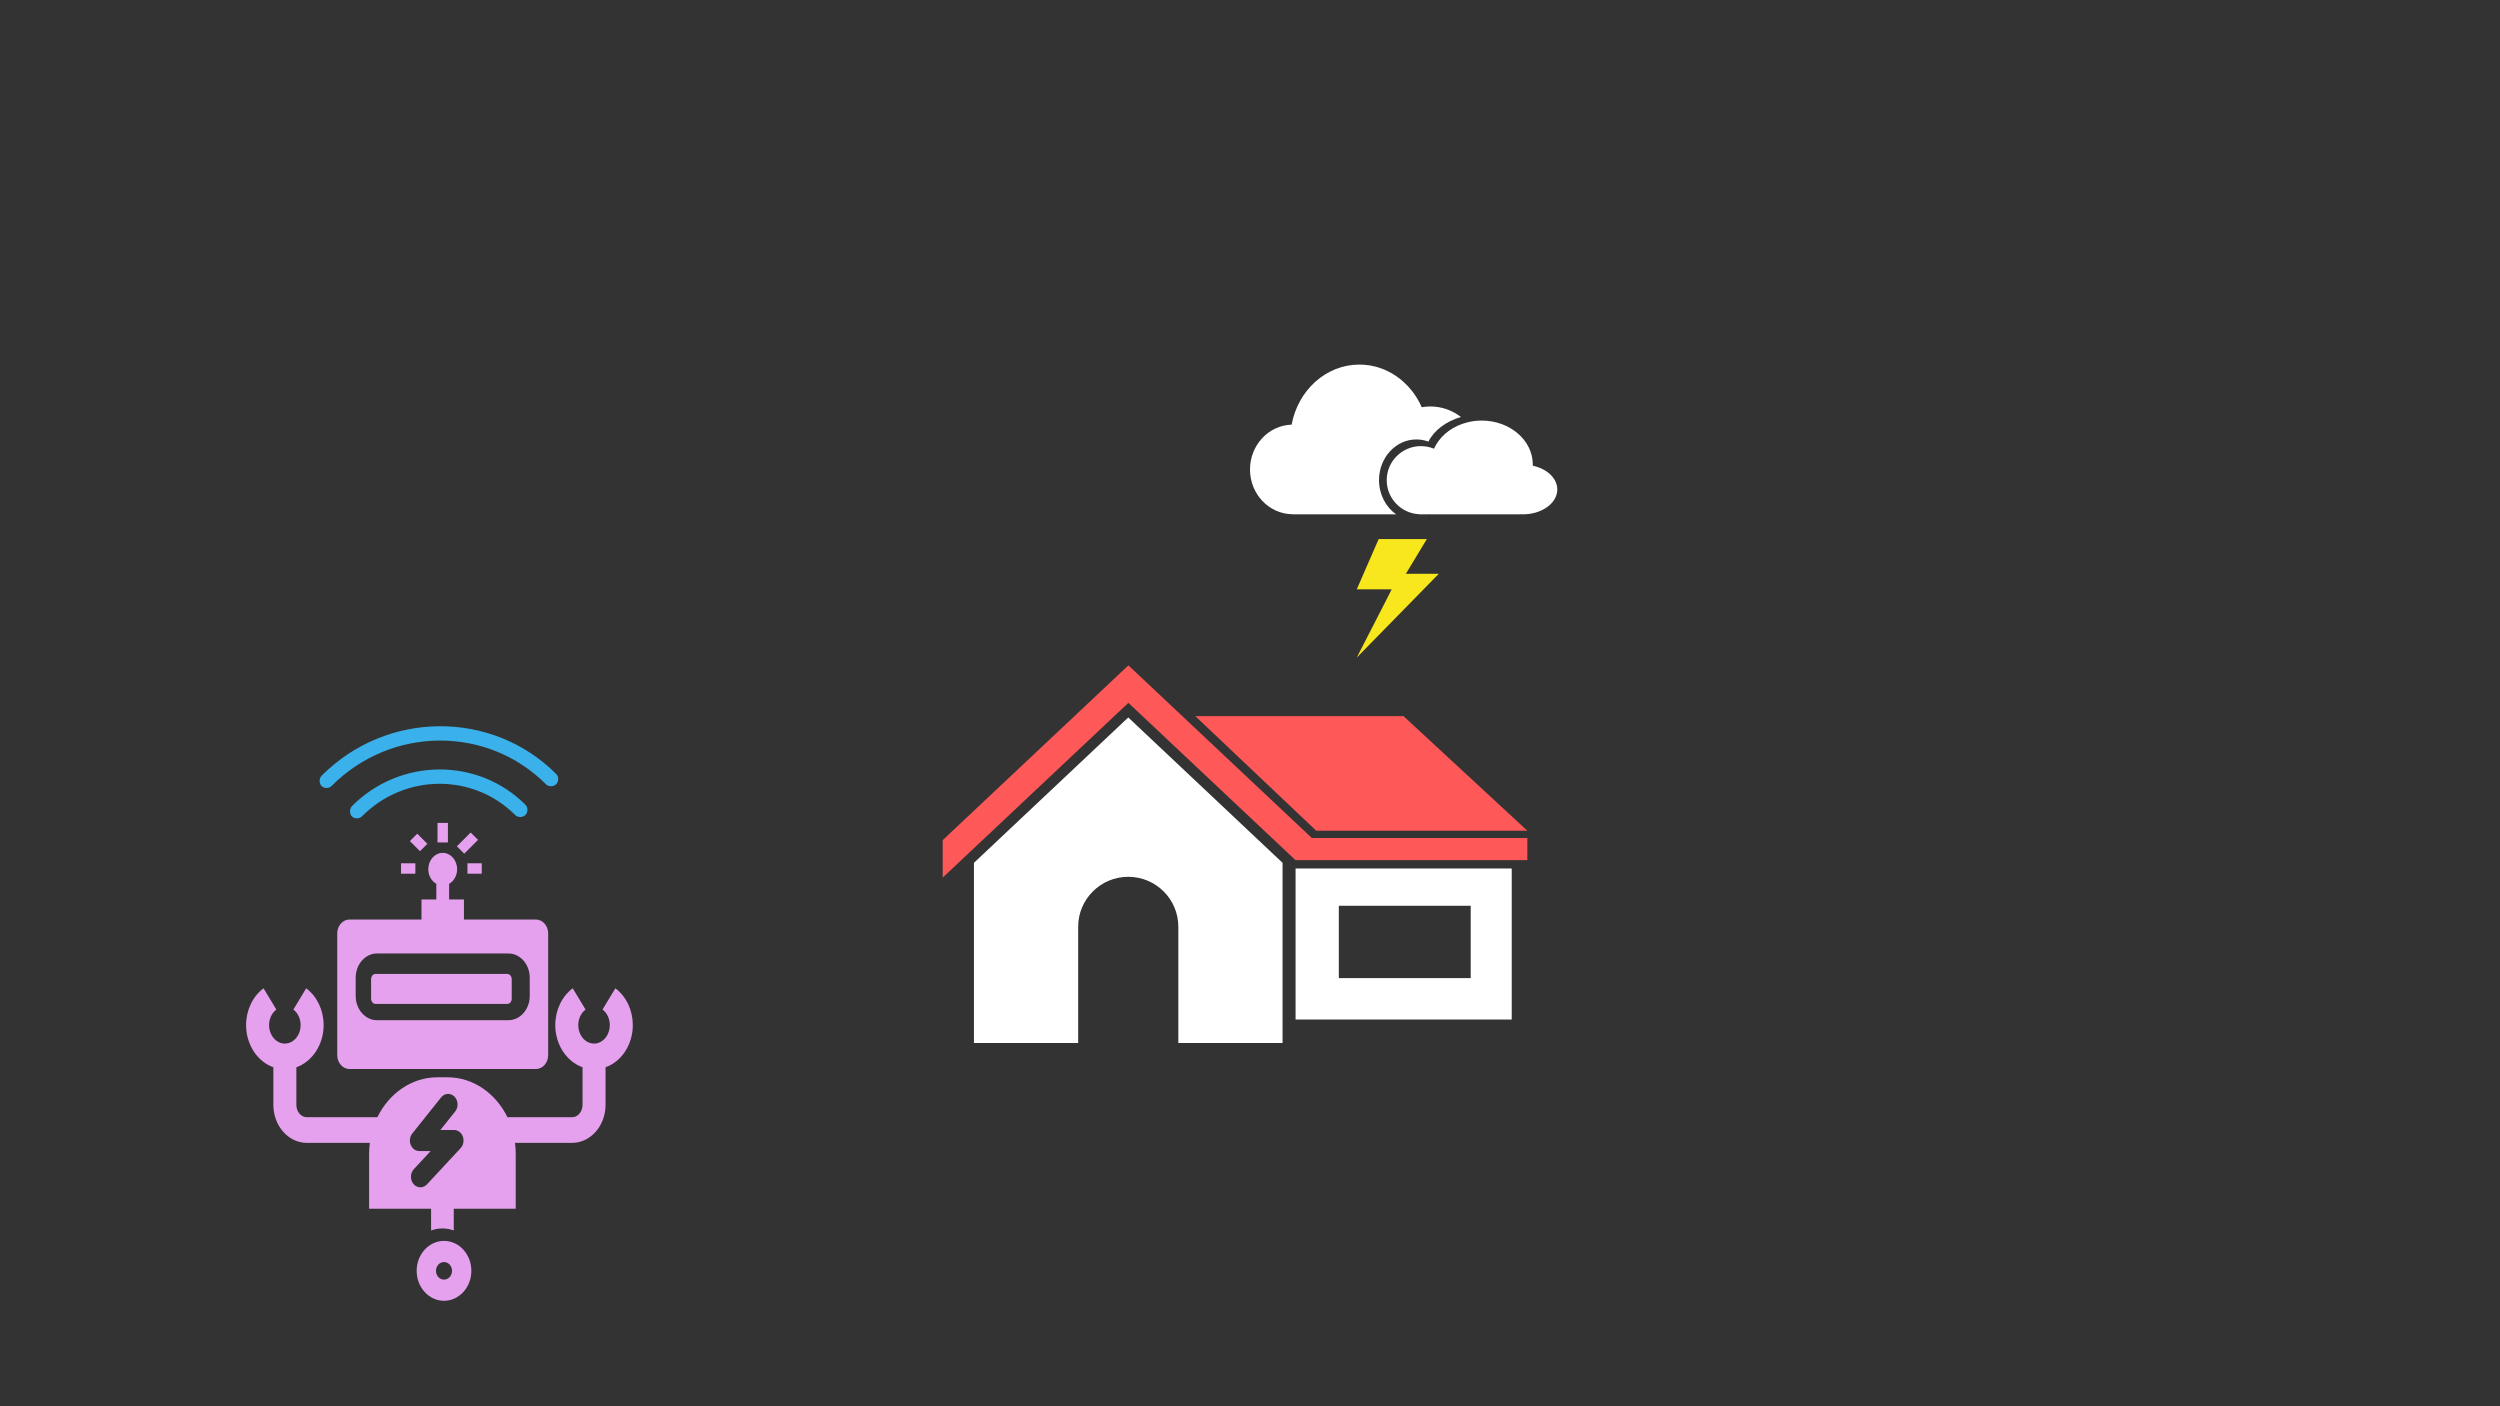 <?xml version="1.0" encoding="UTF-8"?>
<svg width="1920px" height="1080px" viewBox="0 0 1920 1080" version="1.1" xmlns="http://www.w3.org/2000/svg" xmlns:xlink="http://www.w3.org/1999/xlink">
    <rect x="0" y="0" width="1920" height="1080" fill="#333333" stroke="none"/>
    <!-- Generator: Sketch 46.2 (44496) - http://www.bohemiancoding.com/sketch -->
    <title>lightningStrikeRobotPaysAttention</title>
    <desc>Created with Sketch.</desc>
    <defs></defs>
    <g id="Actual-Slides" stroke="none" stroke-width="1" fill="none" fill-rule="evenodd">
        <g id="lightningStrikeRobotPaysAttention" fill-rule="nonzero">
            <path d="M1122,320.246 C1110.536,323.57 1101.43,330.466 1097.018,339.147 C1094.108,338.076 1091.014,337.499 1087.778,337.499 C1071.923,337.499 1059.09,351.482 1059.09,368.734 C1059.09,379.75 1064.301,389.42 1072.2,395 L993.377,395 C993.103,395 992.829,394.942 992.555,394.942 C974.508,394.695 960,379.423 960,360.575 C960,341.867 974.207,326.702 991.979,326.125 C996.833,299.807 1018.308,280 1044.006,280 C1065.124,280 1083.362,293.379 1091.892,312.746 C1094.056,312.334 1096.28,312.17 1098.556,312.17 C1107.327,312.17 1115.448,315.161 1122,320.246 Z" id="Shape" fill="#FFFFFF"></path>
            <path d="M1196,375.901 C1196,386.426 1184.188,395 1169.587,395 C1169.07,395 1168.578,395 1168.086,394.918 C1167.84,395 1167.533,395 1167.235,395 L1098.878,395 C1098.361,395 1097.836,395 1097.319,394.918 C1096.803,394.945 1096.25,395 1095.679,395 L1090.62,395 C1090.153,395 1089.718,394.942 1089.281,394.89 C1075.664,393.873 1065,382.579 1065,368.783 C1065,354.356 1076.757,342.621 1091.249,342.621 C1092.78,342.621 1094.284,342.759 1095.733,343.006 C1097.678,343.336 1099.537,343.885 1101.314,344.6 C1101.719,343.666 1102.216,342.731 1102.736,341.824 C1107.521,333.443 1116.268,327.04 1126.88,324.374 C1130.377,323.467 1134.096,323 1137.924,323 C1159.607,323 1177.191,338.115 1177.191,356.802 C1177.191,357.076 1177.191,357.351 1177.158,357.626 C1178.172,357.846 1179.181,358.093 1180.144,358.423 C1189.462,361.336 1196,368.093 1196,375.901 Z" id="Shape" fill="#FFFFFF"></path>
            <path d="M1098,395.06 L1095,395.06 C1095.536,395.06 1096.051,395.018 1096.538,395 C1097.023,395.06 1097.515,395.06 1098,395.06 Z" id="Shape" fill="#FFFFFF"></path>
            <polygon id="Shape" fill="#F8E71C" points="1065.334 459.5 1068.787 452.606 1042 452.606 1058.816 414 1095.815 414 1079.708 440.666 1105 440.666 1042 505"></polygon>
            <g id="Group" transform="translate(724, 511)">
                <path d="M142.5,40 L24,151.645 L24,290 L104.032,290 L104.032,200.764 C104.032,179.57 121.256,162.384 142.5,162.384 C163.744,162.384 180.963,179.576 180.963,200.764 L180.963,290 L261,290 L261,151.645 L142.5,40 Z" id="Shape" fill="#FFFFFF"></path>
                <polygon id="Shape" fill="#FF5858" points="194 39 286.868 127 449 127 353.895 39"></polygon>
                <polygon id="Shape" fill="#FF5858" points="449 132.594 449 149.595 293.268 149.595 285.204 149.595 270.971 149.595 270.778 149.595 270.778 149.423 142.607 28.78 0 163 0 134.205 142.607 0 283.491 132.594"></polygon>
                <path d="M271,156 L271,272 L437,272 L437,156 L271,156 Z M405.505,240.187 L304.217,240.187 L304.217,184.627 L405.505,184.627 L405.505,240.187 Z" id="Shape" fill="#FFFFFF"></path>
            </g>
            <g id="noun_835610" transform="translate(189, 632)" fill="#E5A1EE">
                <path d="M283.608,127 L273.744,143.344 C277.24,145.97 279.328,150.421 279.328,155.254 C279.328,163.094 273.901,169.476 267.234,169.476 C260.552,169.476 255.117,163.098 255.117,155.254 C255.117,150.421 257.206,145.97 260.702,143.34 L250.834,127 C242.454,133.292 237.449,143.852 237.449,155.254 C237.449,170.451 246.27,183.349 258.387,187.649 L258.387,216.508 C258.387,221.76 254.785,226.032 250.36,226.032 L200.735,226.032 C191.83,207.798 174.479,195.352 154.642,195.352 L146.911,195.352 C127.077,195.352 109.723,207.798 100.818,226.032 L46.632,226.032 C42.207,226.032 38.606,221.76 38.606,216.508 L38.606,187.649 C50.722,183.349 59.544,170.451 59.544,155.254 C59.544,143.852 54.539,133.292 46.159,127 L36.295,143.344 C39.791,145.966 41.879,150.421 41.879,155.254 C41.879,163.094 36.444,169.476 29.763,169.476 C23.096,169.476 17.668,163.098 17.668,155.254 C17.668,150.421 19.757,145.97 23.252,143.344 L13.389,127 C5.005,133.292 0,143.856 0,155.254 C0,170.456 8.821,183.357 20.938,187.653 L20.938,216.508 C20.938,232.621 32.464,245.729 46.632,245.729 L95.04,245.729 C94.705,248.384 94.475,251.07 94.475,253.822 L94.475,296.306 L142.074,296.306 L142.074,313 C144.818,312 147.738,311.443 150.778,311.443 C153.818,311.443 156.738,312 159.483,313 L159.483,296.306 L207.081,296.306 L207.081,253.822 C207.081,251.07 206.848,248.384 206.516,245.729 L250.368,245.729 C264.533,245.729 276.062,232.621 276.062,216.508 L276.062,187.653 C288.179,183.357 297,170.46 297,155.254 C296.996,143.856 291.992,133.292 283.608,127 Z M164.772,249.758 L138.91,277.593 C137.499,279.109 135.68,279.865 133.865,279.865 C131.962,279.865 130.063,279.035 128.638,277.389 C125.853,274.17 125.933,269.04 128.82,265.931 L141.738,252.026 L133.059,252.026 C130.198,252.026 127.602,250.152 126.432,247.242 C125.258,244.331 125.729,240.921 127.631,238.539 L149.732,210.834 C152.4,207.489 156.993,207.192 159.99,210.168 C162.989,213.139 163.256,218.264 160.587,221.606 L149.244,235.824 L159.727,235.824 C162.691,235.824 165.355,237.832 166.463,240.892 C167.571,243.957 166.901,247.461 164.772,249.758 Z" id="Shape"></path>
                <path d="M99.292,139 L200.708,139 C202.493,139 204,137.178 204,135.02 L204,119.98 C204,117.822 202.493,116 200.708,116 L99.292,116 C97.507,116 96,117.822 96,119.98 L96,135.02 C95.996,137.178 97.507,139 99.292,139 Z" id="Shape"></path>
                <polygon id="Shape" points="155 0 151 0 147 0 147 15 155 15"></polygon>
                <polygon id="Shape" points="170 39 181 39 181 35 181 31 170 31"></polygon>
                <polygon id="Shape" points="130 31 119 31 119 35 119 39 130 39"></polygon>
                <rect id="Rectangle-path" transform="translate(170, 15.5) rotate(45) translate(-170, -15.5) " x="166" y="8" width="8" height="15"></rect>
                <rect id="Rectangle-path" transform="translate(132.5, 15) rotate(45) translate(-132.5, -15) " x="127" y="11" width="11" height="8"></rect>
                <path d="M222.62,74.196 L167.309,74.196 L167.309,58.808 L155.918,58.808 L155.918,46.771 C159.553,44.71 162.074,40.494 162.074,35.567 C162.074,28.629 157.119,23 151.004,23 C144.888,23 139.933,28.624 139.933,35.567 C139.933,40.494 142.454,44.714 146.089,46.771 L146.089,58.808 L134.695,58.808 L134.695,74.196 L79.38,74.196 C74.221,74.196 70,78.988 70,84.845 L70,178.351 C70,184.208 74.221,189 79.38,189 L222.62,189 C227.779,189 232,184.208 232,178.351 L232,84.849 C232.004,78.988 227.783,74.196 222.62,74.196 Z M217.838,132.918 C217.838,143.176 210.489,151.518 201.454,151.518 L100.55,151.518 C91.515,151.518 84.166,143.176 84.166,132.918 L84.166,118.865 C84.166,108.608 91.515,100.265 100.55,100.265 L201.454,100.265 C210.489,100.265 217.838,108.608 217.838,118.865 L217.838,132.918 Z" id="Shape"></path>
                <path d="M131,344 C131,356.7 140.4,367 152,367 C163.596,367 173,356.704 173,344 C173,331.296 163.6,321 152,321 C140.4,321 131,331.3 131,344 Z M158.162,344 C158.162,347.726 155.402,350.749 152,350.749 C148.594,350.749 145.838,347.726 145.838,344 C145.838,340.274 148.598,337.251 152,337.251 C155.402,337.251 158.162,340.274 158.162,344 Z" id="Shape"></path>
            </g>
            <g id="noun_1142898" transform="translate(337.045, 599.045) rotate(-45) translate(-337.045, -599.045) translate(270.045, 533.045)" fill="#3AB1EB">
                <path d="M0.001,5.798 C0.161,8.676 2.96,11.151 5.877,10.994 C70.55,10.994 122.858,62.609 122.858,126.425 C122.817,129.329 125.486,132 128.429,132 C131.372,132 134.041,129.329 134,126.425 C134,56.668 76.571,0 5.877,0 C2.54,-0.027 -0.055,2.955 0.001,5.798 Z M0.001,38.778 C0.161,41.656 2.96,44.132 5.877,43.974 C52.091,43.974 89.435,80.823 89.435,126.425 C89.393,129.329 92.062,132 95.006,132 C97.949,132 100.618,129.329 100.576,126.425 C100.576,74.882 58.112,32.981 5.877,32.981 C2.398,33.008 -0.055,36.127 0.001,38.778 Z" id="Shape"></path>
            </g>
        </g>
    </g>
</svg>
